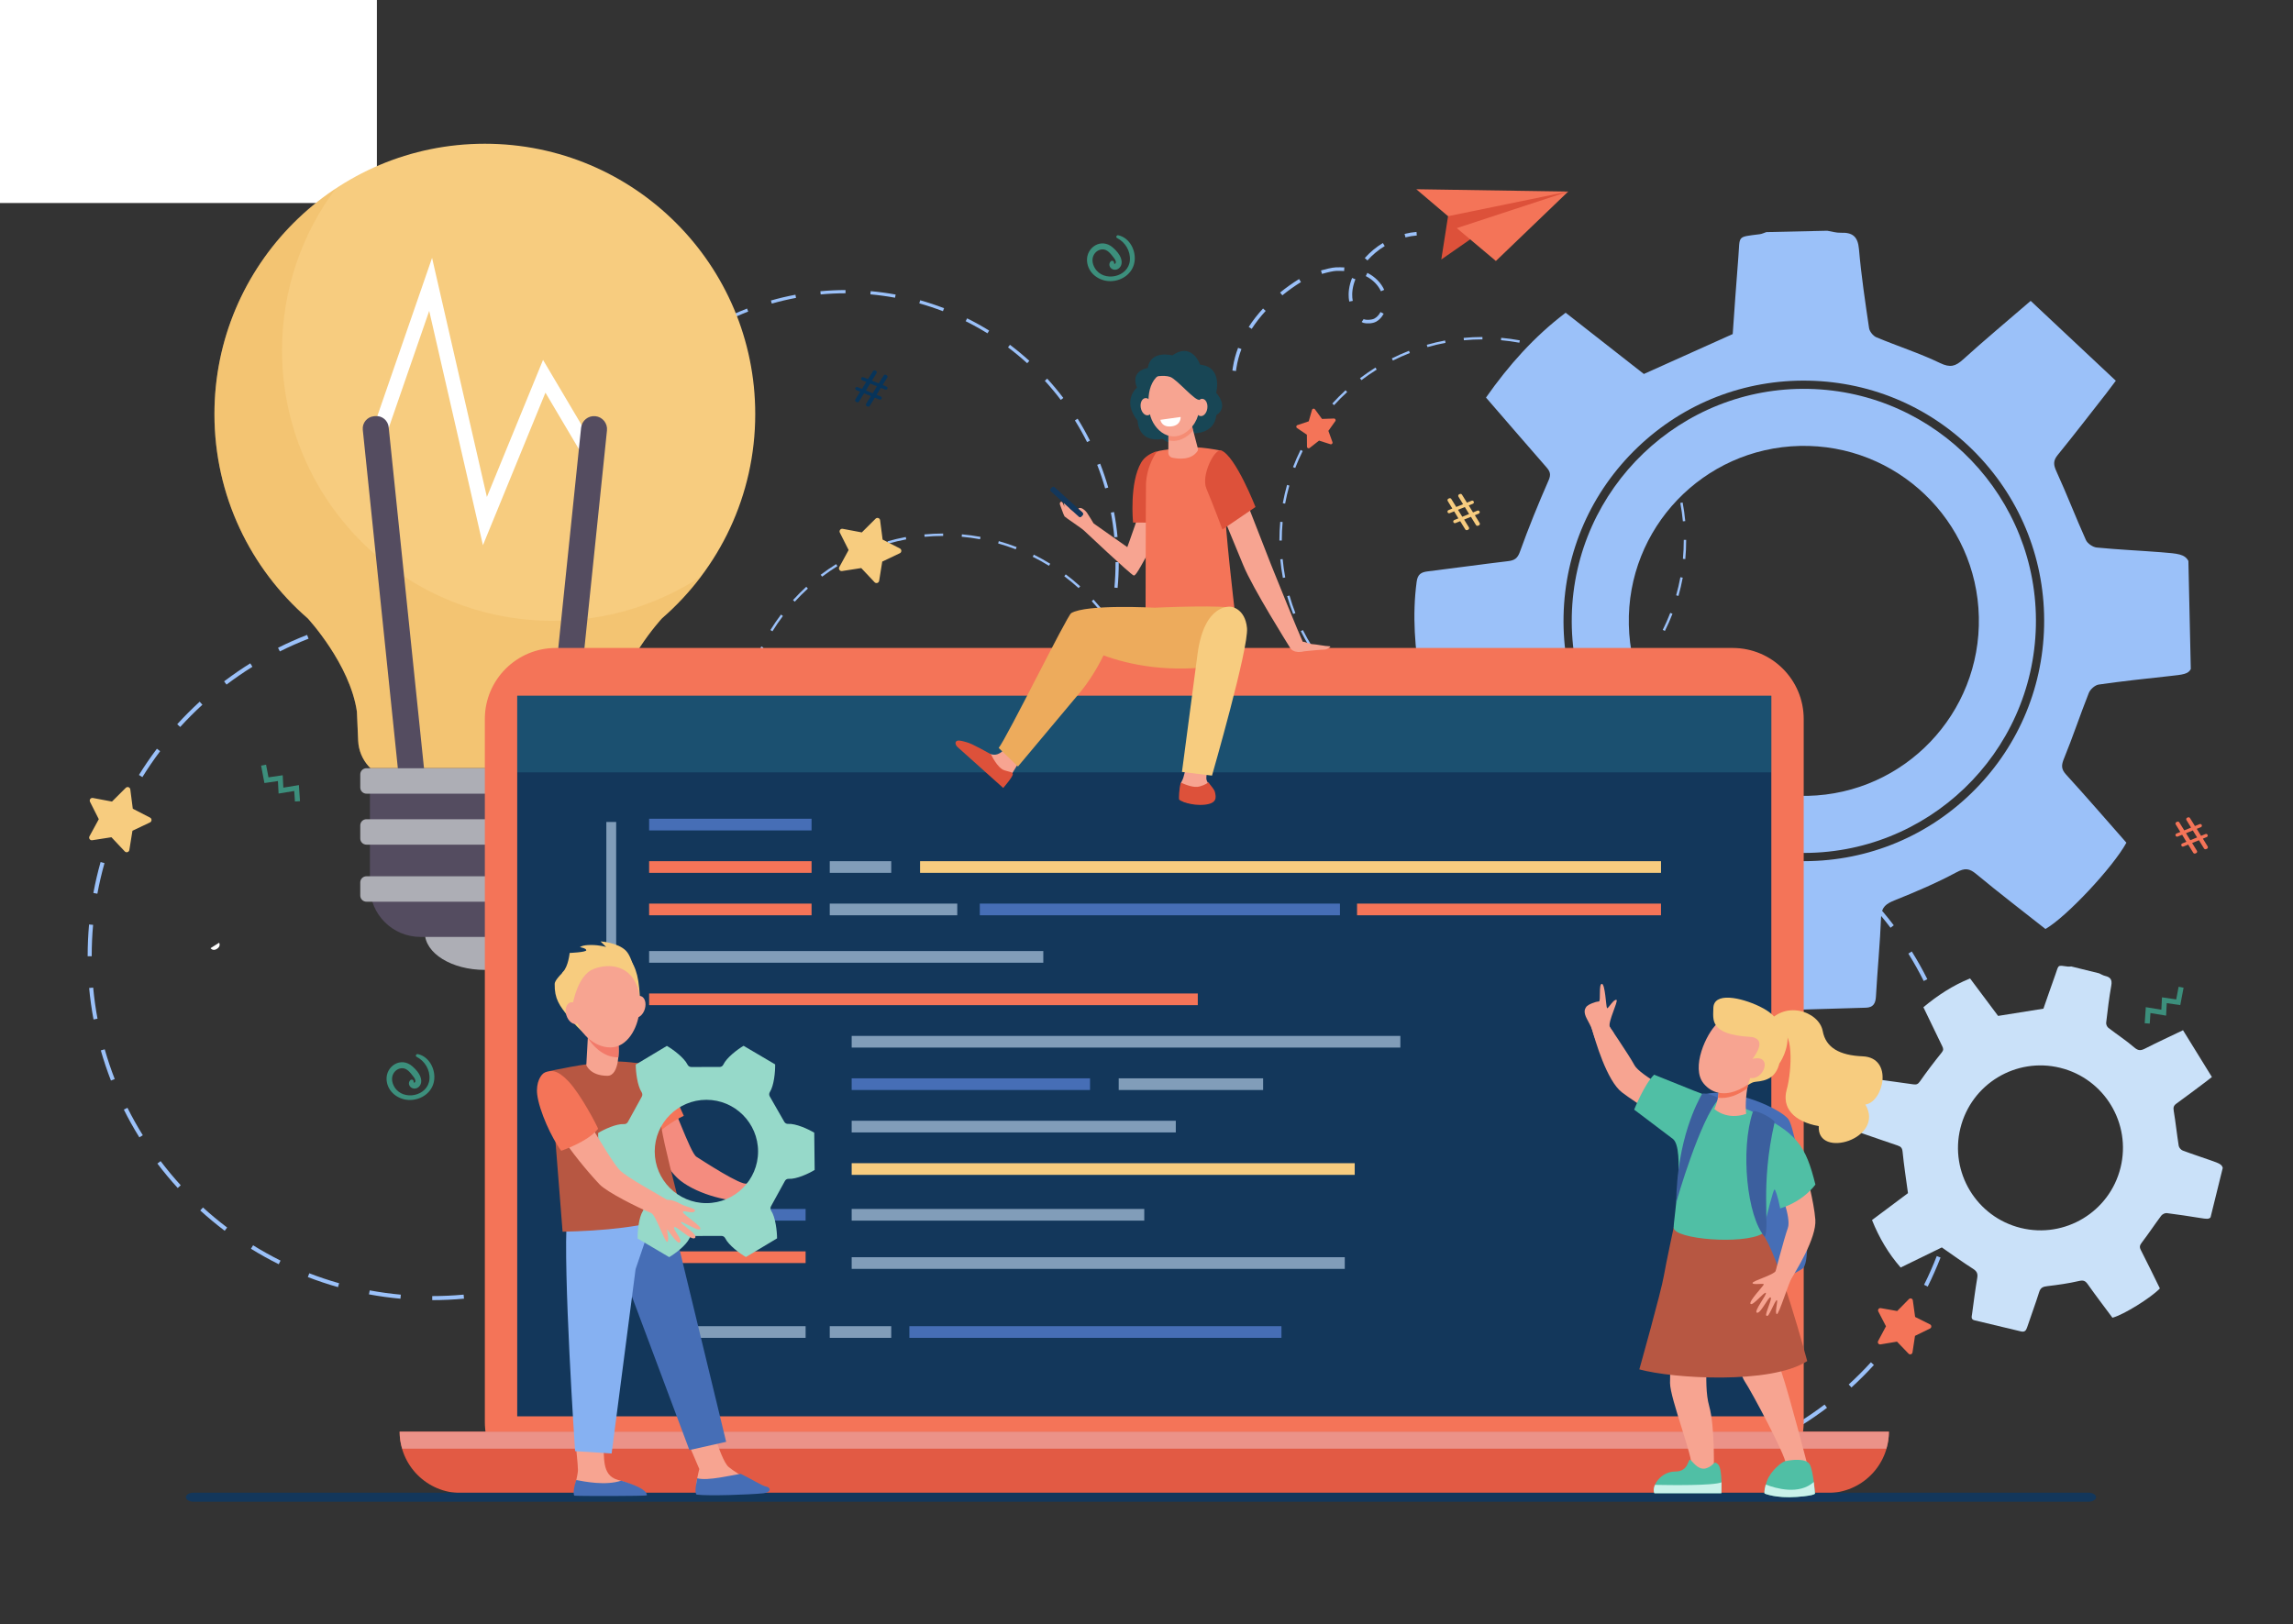 <?xml version="1.0" encoding="utf-8"?>
<!-- Generator: Adobe Illustrator 27.5.0, SVG Export Plug-In . SVG Version: 6.00 Build 0)  -->
<svg version="1.1" id="Layer_1" xmlns="http://www.w3.org/2000/svg" xmlns:xlink="http://www.w3.org/1999/xlink" x="0px" y="0px"
	 viewBox="0 0 2823 2000" style="enable-background:new 0 0 2823 2000;" xml:space="preserve">
<rect x="0" y="0" width="2823" height="2000" fill="#333333" stroke="none"/>
<g>
	<g>
		<g>
			<rect x="0" style="fill:#FFFFFF;" width="464" height="250"/>
		</g>
	</g>
	<g>
		<path style="fill:#9BC1F9;" d="M1161.715,1157.76l-0.002-2.951c7.615-0.006,15.295-0.359,22.825-1.053l0.271,2.94
			C1177.189,1157.396,1169.42,1157.756,1161.715,1157.76z M1138.621,1156.723c-7.661-0.695-15.368-1.756-22.904-3.151l0.538-2.903
			c7.447,1.379,15.062,2.427,22.633,3.114L1138.621,1156.723z M1207.708,1153.518l-0.54-2.902
			c7.462-1.391,14.946-3.147,22.242-5.223l0.808,2.84C1222.834,1150.332,1215.261,1152.111,1207.708,1153.518z M1093.203,1148.313
			c-7.386-2.092-14.765-4.558-21.931-7.329l1.064-2.753c7.082,2.738,14.373,5.175,21.67,7.241L1093.203,1148.313z
			 M1252.139,1140.879l-1.068-2.752c7.072-2.746,14.101-5.857,20.89-9.247l1.318,2.641
			C1266.409,1134.952,1259.296,1138.1,1252.139,1140.879z M1050.113,1131.646c-6.873-3.422-13.67-7.209-20.203-11.256l1.554-2.51
			c6.457,4,13.174,7.741,19.965,11.123L1050.113,1131.646z M1293.464,1120.244l-1.557-2.509c6.44-3.998,12.778-8.351,18.836-12.935
			l1.781,2.354C1306.395,1111.793,1299.982,1116.197,1293.464,1120.244z M1010.832,1107.32c-6.127-4.626-12.114-9.595-17.795-14.769
			l1.987-2.183c5.615,5.113,11.532,10.023,17.586,14.596L1010.832,1107.32z M1330.304,1092.368l-1.99-2.181
			c5.607-5.117,11.042-10.555,16.155-16.164l2.182,1.989C1341.477,1081.688,1335.977,1087.191,1330.304,1092.368z M976.672,1076.215
			c-5.183-5.673-10.161-11.65-14.797-17.769l2.353-1.783c4.581,6.047,9.502,11.955,14.623,17.561L976.672,1076.215z
			 M1361.429,1058.227l-2.354-1.781c4.58-6.057,8.929-12.398,12.928-18.846l2.509,1.557
			C1370.464,1045.681,1366.063,1052.096,1361.429,1058.227z M948.774,1039.393c-4.057-6.527-7.855-13.316-11.288-20.18l2.64-1.32
			c3.393,6.783,7.146,13.492,11.154,19.94L948.774,1039.393z M1385.778,1018.959l-2.643-1.316c3.389-6.797,6.498-13.83,9.238-20.904
			l2.753,1.067C1392.354,1004.965,1389.208,1012.082,1385.778,1018.959z M928.117,998.077c-2.784-7.16-5.263-14.534-7.368-21.917
			l2.839-0.809c2.08,7.295,4.53,14.582,7.281,21.657L928.117,998.077z M1402.469,975.879l-2.84-0.806
			c2.07-7.294,3.823-14.779,5.209-22.245l2.902,0.539C1406.338,960.923,1404.564,968.497,1402.469,975.879z M915.451,953.654
			c-1.408-7.536-2.482-15.24-3.191-22.898l2.94-0.272c0.701,7.568,1.761,15.181,3.153,22.628L915.451,953.654z M1410.905,930.466
			l-2.94-0.269c0.689-7.534,1.039-15.213,1.039-22.824l-0.001-0.574l2.952-0.005l0.001,0.577
			C1411.956,915.073,1411.603,922.843,1410.905,930.466z M914.134,907.661h-2.952v-0.288c0-7.601,0.345-15.273,1.025-22.804
			l2.94,0.265c-0.672,7.444-1.013,15.027-1.013,22.539V907.661z M1407.913,883.976c-0.709-7.566-1.779-15.177-3.18-22.623
			l2.901-0.545c1.417,7.535,2.5,15.237,3.218,22.893L1407.913,883.976z M918.249,862.199l-2.903-0.536
			c1.394-7.557,3.159-15.133,5.246-22.518l2.841,0.803C921.37,847.246,919.625,854.732,918.249,862.199z M1399.472,839.12
			c-2.089-7.296-4.547-14.579-7.306-21.649l2.75-1.073c2.792,7.154,5.279,14.525,7.394,21.909L1399.472,839.12z M930.661,818.274
			l-2.754-1.063c2.767-7.164,5.904-14.285,9.325-21.165l2.644,1.315C936.495,804.159,933.395,811.196,930.661,818.274z
			 M1382.883,796.598c-3.401-6.779-7.161-13.484-11.177-19.928l2.505-1.562c4.064,6.52,7.87,13.305,11.311,20.166L1382.883,796.598z
			 M950.986,777.39l-2.51-1.553c4.038-6.528,8.432-12.949,13.06-19.085l2.357,1.777C959.319,764.592,954.977,770.938,950.986,777.39
			z M1358.737,757.856c-4.589-6.043-9.516-11.945-14.644-17.544l2.177-1.993c5.188,5.665,10.174,11.638,14.817,17.752
			L1358.737,757.856z M978.477,740.934l-2.184-1.986c5.169-5.683,10.663-11.192,16.328-16.374l1.993,2.178
			C989.015,729.873,983.585,735.317,978.477,740.934z M1327.903,724.184c-5.62-5.106-11.542-10.01-17.604-14.575l1.776-2.358
			c6.133,4.62,12.126,9.582,17.813,14.748L1327.903,724.184z M1012.166,710.118l-1.784-2.352
			c6.121-4.643,12.529-9.055,19.045-13.112l1.56,2.506C1024.548,701.17,1018.215,705.529,1012.166,710.118z M1291.431,696.714
			c-6.461-3.992-13.183-7.726-19.977-11.1l1.313-2.644c6.876,3.414,13.677,7.192,20.216,11.232L1291.431,696.714z M1050.922,685.995
			l-1.322-2.639c6.869-3.44,13.978-6.596,21.129-9.382l1.072,2.751C1064.734,679.477,1057.71,682.596,1050.922,685.995z
			 M1250.535,676.414c-7.083-2.73-14.376-5.158-21.678-7.217l0.801-2.841c7.39,2.083,14.771,4.541,21.939,7.304L1250.535,676.414z
			 M1093.454,669.432l-0.811-2.838c7.381-2.109,14.953-3.896,22.502-5.312l0.544,2.902
			C1108.229,665.582,1100.748,667.348,1093.454,669.432z M1206.602,664.026c-7.45-1.37-15.066-2.409-22.637-3.088l0.264-2.94
			c7.661,0.687,15.368,1.739,22.907,3.125L1206.602,664.026z M1138.315,661.016l-0.273-2.939c7.622-0.711,15.392-1.078,23.092-1.091
			l0.005,2.952C1153.528,659.952,1145.849,660.315,1138.315,661.016z"/>
	</g>
	<g>
		<path style="fill:#9BC1F9;" d="M1825.659,915.744l-0.003-2.952c7.616-0.005,15.296-0.359,22.826-1.052l0.271,2.939
			C1841.134,915.381,1833.363,915.739,1825.659,915.744z M1802.565,914.707c-7.661-0.696-15.368-1.756-22.903-3.151l0.537-2.903
			c7.447,1.379,15.062,2.427,22.634,3.114L1802.565,914.707z M1871.652,911.501l-0.541-2.902c7.463-1.39,14.946-3.147,22.242-5.223
			l0.808,2.839C1886.777,908.316,1879.205,910.095,1871.652,911.501z M1757.146,906.296c-7.386-2.091-14.764-4.557-21.93-7.329
			l1.064-2.753c7.082,2.739,14.372,5.175,21.67,7.242L1757.146,906.296z M1916.083,898.862l-1.068-2.752
			c7.072-2.746,14.102-5.856,20.89-9.247l1.319,2.641C1930.354,892.936,1923.24,896.084,1916.083,898.862z M1714.057,889.63
			c-6.872-3.422-13.67-7.208-20.203-11.255l1.555-2.51c6.456,4,13.174,7.742,19.965,11.123L1714.057,889.63z M1957.408,878.228
			l-1.557-2.508c6.44-3.998,12.777-8.351,18.836-12.935l1.782,2.354C1970.339,869.777,1963.926,874.181,1957.408,878.228z
			 M1674.776,865.304c-6.127-4.626-12.114-9.595-17.796-14.768l1.988-2.183c5.615,5.113,11.531,10.024,17.586,14.596
			L1674.776,865.304z M1994.248,850.352l-1.99-2.181c5.607-5.116,11.043-10.555,16.155-16.164l2.182,1.989
			C2005.421,839.671,1999.921,845.174,1994.248,850.352z M1640.616,834.198c-5.183-5.672-10.161-11.65-14.798-17.77l2.354-1.783
			c4.582,6.047,9.502,11.956,14.623,17.562L1640.616,834.198z M1612.718,797.376c-4.057-6.526-7.855-13.315-11.287-20.18l2.64-1.32
			c3.393,6.783,7.146,13.492,11.154,19.941L1612.718,797.376z M2049.723,776.943l-2.643-1.317c3.389-6.796,6.497-13.83,9.238-20.903
			l2.752,1.067C2056.297,762.948,2053.152,770.065,2049.723,776.943z M1592.061,756.061c-2.783-7.16-5.262-14.534-7.367-21.917
			l2.839-0.81c2.081,7.296,4.529,14.583,7.28,21.658L1592.061,756.061z M2066.412,733.863l-2.839-0.806
			c2.07-7.294,3.822-14.779,5.209-22.245l2.902,0.539C2070.282,718.907,2068.508,726.481,2066.412,733.863z M1579.395,711.638
			c-1.407-7.536-2.481-15.24-3.19-22.898l2.939-0.272c0.7,7.568,1.762,15.181,3.153,22.627L1579.395,711.638z M2074.85,688.45
			l-2.939-0.269c0.688-7.534,1.038-15.213,1.038-22.824l-0.001-0.574l2.952-0.005l0.001,0.577
			C2075.9,673.057,2075.547,680.827,2074.85,688.45z M1578.078,665.645h-2.952v-0.288c0-7.601,0.345-15.273,1.024-22.804l2.94,0.265
			c-0.672,7.444-1.013,15.027-1.013,22.539V665.645z M2071.856,641.961c-0.71-7.566-1.779-15.178-3.18-22.624l2.901-0.545
			c1.417,7.535,2.5,15.237,3.218,22.893L2071.856,641.961z M1582.192,620.183l-2.903-0.535c1.395-7.557,3.159-15.133,5.246-22.519
			l2.841,0.804C1585.314,605.229,1583.57,612.716,1582.192,620.183z M2063.416,597.104c-2.09-7.295-4.548-14.579-7.307-21.648
			l2.751-1.073c2.792,7.155,5.278,14.526,7.394,21.909L2063.416,597.104z M1594.605,576.258l-2.754-1.063
			c2.766-7.164,5.903-14.285,9.324-21.166l2.644,1.315C1600.438,562.143,1597.339,569.18,1594.605,576.258z M1614.93,535.374
			l-2.51-1.553c4.037-6.528,8.432-12.949,13.059-19.085l2.357,1.777C1623.263,522.576,1618.92,528.922,1614.93,535.374z
			 M2022.682,515.84c-4.589-6.043-9.516-11.945-14.645-17.544l2.178-1.994c5.188,5.666,10.174,11.639,14.817,17.753L2022.682,515.84
			z M1642.421,498.918l-2.184-1.986c5.169-5.683,10.663-11.192,16.328-16.375l1.993,2.178
			C1652.959,487.857,1647.529,493.301,1642.421,498.918z M1991.847,482.168c-5.62-5.105-11.543-10.01-17.603-14.575l1.776-2.358
			c6.133,4.619,12.125,9.581,17.813,14.747L1991.847,482.168z M1676.109,468.102l-1.783-2.352
			c6.121-4.643,12.529-9.055,19.045-13.112l1.561,2.506C1688.492,459.153,1682.159,463.513,1676.109,468.102z M1955.375,454.698
			c-6.461-3.992-13.183-7.727-19.977-11.1l1.313-2.644c6.875,3.414,13.677,7.192,20.216,11.232L1955.375,454.698z M1714.866,443.979
			l-1.322-2.639c6.87-3.44,13.979-6.596,21.13-9.382l1.071,2.751C1728.679,437.461,1721.654,440.58,1714.866,443.979z
			 M1914.479,434.397c-7.083-2.73-14.376-5.158-21.678-7.217l0.801-2.841c7.39,2.084,14.771,4.541,21.938,7.303L1914.479,434.397z
			 M1757.398,427.416l-0.812-2.838c7.382-2.109,14.952-3.896,22.503-5.312l0.544,2.902
			C1772.173,423.566,1764.691,425.332,1757.398,427.416z M1870.546,422.01c-7.45-1.37-15.066-2.409-22.637-3.087l0.264-2.941
			c7.66,0.688,15.367,1.739,22.907,3.125L1870.546,422.01z M1802.26,419l-0.273-2.938c7.622-0.711,15.391-1.078,23.092-1.092
			l0.006,2.952C1817.473,417.936,1809.793,418.298,1802.26,419z"/>
	</g>
	<g>
		<path style="fill:#9BC1F9;" d="M532.136,1600.997l-0.004-4.999c12.896-0.008,25.899-0.607,38.649-1.781l0.459,4.977
			C558.338,1600.382,545.182,1600.988,532.136,1600.997z M493.032,1599.24c-12.974-1.178-26.022-2.974-38.782-5.336l0.91-4.916
			c12.609,2.334,25.503,4.109,38.325,5.274L493.032,1599.24z M610.015,1593.813l-0.916-4.913
			c12.637-2.354,25.308-5.329,37.661-8.845l1.368,4.809C635.627,1588.42,622.804,1591.432,610.015,1593.813z M416.126,1584.999
			c-12.506-3.542-25-7.717-37.135-12.41l1.803-4.662c11.991,4.638,24.336,8.764,36.694,12.263L416.126,1584.999z M685.248,1572.412
			l-1.809-4.66c11.976-4.649,23.877-9.916,35.372-15.657l2.233,4.472C709.412,1562.377,697.368,1567.707,685.248,1572.412z
			 M343.163,1556.779c-11.637-5.795-23.147-12.207-34.21-19.059l2.632-4.249c10.933,6.771,22.307,13.108,33.806,18.834
			L343.163,1556.779z M755.224,1537.471l-2.636-4.246c10.905-6.77,21.636-14.141,31.895-21.902l3.017,3.985
			C777.119,1523.163,766.26,1530.619,755.224,1537.471z M276.65,1515.588c-10.375-7.832-20.512-16.246-30.132-25.006l3.366-3.695
			c9.507,8.656,19.526,16.973,29.778,24.713L276.65,1515.588z M817.603,1490.27l-3.369-3.693
			c9.494-8.663,18.698-17.872,27.355-27.368l3.694,3.367C836.522,1472.186,827.209,1481.503,817.603,1490.27z M218.807,1462.918
			c-8.776-9.604-17.206-19.729-25.056-30.089l3.985-3.019c7.758,10.238,16.089,20.244,24.762,29.735L218.807,1462.918z
			 M870.306,1432.459l-3.987-3.015c7.754-10.257,15.119-20.993,21.89-31.911l4.248,2.635
			C885.606,1411.215,878.153,1422.079,870.306,1432.459z M171.568,1400.566c-6.87-11.049-13.3-22.545-19.112-34.168l4.47-2.236
			c5.744,11.486,12.099,22.846,18.887,33.766L171.568,1400.566z M911.536,1365.97l-4.474-2.232
			c5.739-11.508,11.001-23.417,15.643-35.395l4.661,1.807C922.67,1342.271,917.343,1354.322,911.536,1365.97z M136.59,1330.61
			c-4.713-12.124-8.911-24.61-12.475-37.112l4.807-1.371c3.522,12.354,7.669,24.691,12.328,36.672L136.59,1330.61z
			 M939.798,1293.022l-4.808-1.364c3.505-12.352,6.473-25.025,8.821-37.668l4.915,0.914
			C946.35,1267.697,943.346,1280.522,939.798,1293.022z M115.143,1255.391c-2.385-12.761-4.203-25.806-5.403-38.774l4.978-0.461
			c1.186,12.815,2.982,25.705,5.339,38.314L115.143,1255.391z M954.084,1216.125l-4.978-0.455
			c1.167-12.758,1.758-25.76,1.758-38.646l-0.002-0.973l4.999-0.01l0.002,0.976C955.863,1190.062,955.265,1203.217,954.084,1216.125
			z M112.914,1177.51h-4.999v-0.486c0-12.87,0.583-25.861,1.735-38.614l4.978,0.449c-1.137,12.604-1.714,25.444-1.714,38.165
			V1177.51z M949.016,1137.406c-1.202-12.811-3.013-25.7-5.384-38.309l4.912-0.924c2.399,12.76,4.233,25.801,5.449,38.766
			L949.016,1137.406z M119.88,1100.531l-4.916-0.907c2.36-12.796,5.349-25.624,8.883-38.13l4.811,1.36
			C125.165,1075.211,122.212,1087.887,119.88,1100.531z M934.723,1061.451c-3.538-12.352-7.7-24.685-12.37-36.656l4.657-1.817
			c4.726,12.114,8.939,24.597,12.519,37.098L934.723,1061.451z M140.898,1026.154l-4.663-1.801
			c4.684-12.131,9.996-24.188,15.789-35.838l4.477,2.226C150.776,1002.254,145.527,1014.168,140.898,1026.154z M906.635,989.45
			c-5.759-11.479-12.126-22.833-18.927-33.743l4.242-2.645c6.882,11.041,13.325,22.53,19.152,34.147L906.635,989.45z
			 M175.313,956.925l-4.251-2.63c6.837-11.054,14.277-21.927,22.114-32.316l3.991,3.009
			C189.423,935.256,182.071,946.002,175.313,956.925z M865.749,923.849c-7.77-10.231-16.113-20.226-24.796-29.707l3.687-3.375
			c8.785,9.593,17.227,19.707,25.09,30.06L865.749,923.849z M221.864,895.195l-3.698-3.364c8.752-9.623,18.054-18.95,27.648-27.726
			l3.374,3.688C239.706,876.467,230.514,885.686,221.864,895.195z M813.538,866.834c-9.517-8.646-19.545-16.95-29.807-24.68
			l3.007-3.993c10.385,7.822,20.532,16.224,30.161,24.972L813.538,866.834z M278.908,843.016l-3.02-3.982
			c10.364-7.862,21.215-15.333,32.248-22.202l2.642,4.244C299.874,827.864,289.151,835.246,278.908,843.016z M751.781,820.32
			c-10.941-6.76-22.323-13.083-33.827-18.794l2.222-4.477c11.643,5.779,23.159,12.179,34.232,19.019L751.781,820.32z
			 M344.533,802.169l-2.238-4.469c11.631-5.825,23.669-11.169,35.777-15.886l1.815,4.658
			C367.921,791.132,356.027,796.414,344.533,802.169z M682.532,785.945c-11.993-4.623-24.343-8.734-36.708-12.221l1.356-4.81
			c12.513,3.527,25.012,7.688,37.148,12.367L682.532,785.945z M416.551,774.123l-1.373-4.806
			c12.499-3.571,25.318-6.598,38.103-8.994l0.921,4.913C441.569,767.604,428.901,770.595,416.551,774.123z M608.141,764.969
			c-12.615-2.319-25.511-4.078-38.331-5.228l0.447-4.979c12.971,1.164,26.022,2.944,38.788,5.292L608.141,764.969z M492.514,759.874
			l-0.464-4.977c12.907-1.203,26.062-1.824,39.102-1.848l0.009,4.999C518.273,758.07,505.27,758.685,492.514,759.874z"/>
	</g>
	<g>
		<path style="fill:#9BC1F9;" d="M1994.078,1819.224l-0.004-4.996c12.889-0.009,25.885-0.606,38.629-1.78l0.458,4.975
			C2020.267,1818.609,2007.117,1819.215,1994.078,1819.224z M1954.996,1817.469c-12.967-1.178-26.008-2.973-38.761-5.334
			l0.909-4.913c12.603,2.333,25.49,4.107,38.305,5.271L1954.996,1817.469z M2071.915,1812.043l-0.915-4.91
			c12.63-2.354,25.294-5.326,37.641-8.84l1.367,4.807C2097.513,1806.653,2084.696,1809.664,2071.915,1812.043z M1878.133,1803.234
			c-12.5-3.539-24.986-7.712-37.115-12.403l1.803-4.659c11.984,4.635,24.322,8.759,36.674,12.256L1878.133,1803.234z
			 M2147.106,1790.654l-1.808-4.656c11.97-4.647,23.863-9.912,35.354-15.649l2.231,4.47
			C2171.257,1780.625,2159.22,1785.953,2147.106,1790.654z M1805.209,1775.029c-11.631-5.791-23.135-12.199-34.192-19.048
			l2.631-4.247c10.927,6.769,22.294,13.102,33.788,18.824L1805.209,1775.029z M2217.044,1755.733l-2.635-4.244
			c10.899-6.766,21.625-14.132,31.878-21.891l3.015,3.984C2238.927,1741.433,2228.074,1748.885,2217.044,1755.733z
			 M1738.732,1733.862c-10.369-7.829-20.5-16.237-30.115-24.993l3.363-3.693c9.502,8.652,19.516,16.963,29.763,24.701
			L1738.732,1733.862z M2279.389,1708.559l-3.368-3.691c9.489-8.658,18.688-17.862,27.341-27.354l3.692,3.365
			C2298.298,1690.483,2288.99,1699.795,2279.389,1708.559z M1680.922,1681.221c-8.771-9.6-17.196-19.717-25.042-30.072l3.983-3.018
			c7.754,10.234,16.08,20.232,24.748,29.719L1680.922,1681.221z M2332.063,1650.778l-3.984-3.013
			c7.75-10.252,15.111-20.983,21.878-31.895l4.246,2.634C2347.355,1629.547,2339.906,1640.404,2332.063,1650.778z
			 M1633.709,1618.904c-6.866-11.045-13.293-22.534-19.103-34.15l4.468-2.234c5.741,11.478,12.093,22.832,18.877,33.746
			L1633.709,1618.904z M2373.271,1584.326l-4.472-2.23c5.736-11.502,10.996-23.404,15.635-35.375l4.658,1.805
			C2384.398,1560.641,2379.074,1572.686,2373.271,1584.326z M1598.75,1548.985c-4.711-12.117-8.906-24.597-12.469-37.092l4.805-1.37
			c3.521,12.347,7.666,24.678,12.321,36.652L1598.75,1548.985z M2401.517,1511.418l-4.806-1.363
			c3.504-12.345,6.469-25.011,8.816-37.646l4.912,0.912C2408.064,1486.108,2405.063,1498.926,2401.517,1511.418z M1577.314,1473.807
			c-2.383-12.754-4.2-25.791-5.399-38.751l4.974-0.462c1.186,12.809,2.981,25.693,5.337,38.295L1577.314,1473.807z
			 M1575.086,1395.97h-4.995v-0.487c0-12.862,0.583-25.847,1.733-38.592l4.976,0.449c-1.137,12.596-1.714,25.43-1.714,38.143
			V1395.97z M2410.729,1355.887c-1.2-12.804-3.011-25.686-5.382-38.287l4.91-0.923c2.398,12.752,4.231,25.787,5.446,38.743
			L2410.729,1355.887z M1582.049,1319.033l-4.913-0.906c2.358-12.789,5.346-25.611,8.878-38.109l4.808,1.359
			C1587.331,1293.727,1584.379,1306.395,1582.049,1319.033z M2396.444,1279.975c-3.536-12.346-7.695-24.673-12.363-36.637
			l4.654-1.816c4.724,12.108,8.934,24.583,12.513,37.078L2396.444,1279.975z M1603.056,1244.696l-4.66-1.799
			c4.681-12.124,9.99-24.175,15.78-35.819l4.474,2.225C1612.928,1220.809,1607.682,1232.717,1603.056,1244.696z M2368.371,1208.012
			c-5.755-11.473-12.119-22.819-18.916-33.724l4.24-2.643c6.878,11.035,13.318,22.517,19.142,34.129L2368.371,1208.012z
			 M1637.452,1175.506l-4.249-2.629c6.834-11.047,14.27-21.914,22.102-32.299l3.988,3.008
			C1651.554,1153.849,1644.205,1164.588,1637.452,1175.506z M2327.508,1142.447c-7.766-10.225-16.104-20.215-24.782-29.69
			l3.686-3.374c8.78,9.588,17.217,19.697,25.075,30.043L2327.508,1142.447z M1683.977,1113.81l-3.695-3.362
			c8.747-9.617,18.044-18.939,27.633-27.71l3.372,3.687C1701.81,1095.092,1692.622,1104.305,1683.977,1113.81z M1740.99,1061.658
			l-3.02-3.979c10.358-7.858,21.203-15.323,32.231-22.19l2.641,4.242C1761.943,1046.516,1751.227,1053.894,1740.99,1061.658z
			 M2213.604,1038.976c-10.936-6.757-22.311-13.075-33.809-18.784l2.222-4.475c11.636,5.775,23.146,12.172,34.212,19.008
			L2213.604,1038.976z M1806.578,1020.834l-2.236-4.467c11.625-5.821,23.656-11.163,35.758-15.877l1.813,4.656
			C1829.954,1009.803,1818.066,1015.082,1806.578,1020.834z M2144.392,1004.619c-11.986-4.62-24.33-8.729-36.688-12.213l1.356-4.808
			c12.506,3.525,24.998,7.684,37.128,12.36L2144.392,1004.619z M1878.557,992.804l-1.371-4.803
			c12.491-3.57,25.304-6.594,38.081-8.99l0.921,4.911C1903.562,986.289,1890.9,989.278,1878.557,992.804z M2070.042,983.655
			c-12.608-2.318-25.497-4.076-38.31-5.225l0.446-4.977c12.965,1.163,26.008,2.942,38.767,5.289L2070.042,983.655z
			 M1954.479,978.562l-0.464-4.974c12.899-1.203,26.048-1.823,39.081-1.847l0.009,4.996
			C1980.224,976.76,1967.228,977.374,1954.479,978.562z"/>
	</g>
	<g>
		<path style="fill:#9BC1F9;" d="M1041.732,1028.77l-0.003-3.959c10.213-0.006,20.513-0.48,30.612-1.41l0.363,3.941
			C1062.485,1028.283,1052.065,1028.764,1041.732,1028.77z M1010.76,1027.379c-10.275-0.933-20.61-2.355-30.716-4.227l0.721-3.894
			c9.987,1.85,20.199,3.255,30.355,4.177L1010.76,1027.379z M1103.415,1023.08l-0.725-3.892c10.008-1.864,20.044-4.222,29.829-7.005
			l1.084,3.809C1123.7,1018.809,1113.543,1021.194,1103.415,1023.08z M949.849,1016.1c-9.905-2.805-19.801-6.111-29.412-9.829
			l1.428-3.692c9.497,3.673,19.275,6.941,29.063,9.712L949.849,1016.1z M1163.002,1006.13l-1.433-3.69
			c9.485-3.683,18.911-7.854,28.016-12.401l1.769,3.542C1182.14,998.182,1172.601,1002.404,1163.002,1006.13z M892.059,993.748
			c-9.217-4.589-18.333-9.668-27.095-15.095l2.085-3.366c8.659,5.364,17.667,10.382,26.775,14.917L892.059,993.748z
			 M1218.425,978.456l-2.088-3.363c8.637-5.362,17.137-11.199,25.262-17.348l2.389,3.157
			C1235.766,967.124,1227.166,973.029,1218.425,978.456z M839.379,961.124c-8.217-6.204-16.247-12.867-23.866-19.806l2.666-2.927
			c7.53,6.857,15.465,13.444,23.586,19.575L839.379,961.124z M1267.831,941.071l-2.669-2.925
			c7.52-6.862,14.809-14.155,21.667-21.677l2.926,2.667C1282.816,926.748,1275.44,934.128,1267.831,941.071z M793.566,919.407
			c-6.951-7.607-13.628-15.625-19.845-23.831l3.156-2.392c6.145,8.11,12.743,16.034,19.612,23.552L793.566,919.407z
			 M1309.574,895.283l-3.158-2.388c6.142-8.124,11.975-16.628,17.337-25.274l3.365,2.086
			C1321.692,878.457,1315.789,887.062,1309.574,895.283z M756.151,870.023c-5.441-8.752-10.535-17.857-15.138-27.063l3.541-1.771
			c4.55,9.097,9.583,18.095,14.959,26.743L756.151,870.023z M1342.229,842.621l-3.543-1.767c4.545-9.115,8.714-18.547,12.39-28.034
			l3.691,1.431C1351.047,823.852,1346.829,833.396,1342.229,842.621z M728.447,814.615c-3.733-9.603-7.058-19.493-9.881-29.394
			l3.808-1.085c2.789,9.784,6.074,19.557,9.764,29.045L728.447,814.615z M1364.613,784.845l-3.808-1.081
			c2.776-9.783,5.126-19.82,6.986-29.834l3.892,0.723C1369.803,764.787,1367.423,774.944,1364.613,784.845z M711.461,755.039
			c-1.889-10.106-3.329-20.438-4.28-30.709l3.942-0.365c0.94,10.15,2.363,20.359,4.229,30.346L711.461,755.039z M1375.928,723.94
			l-3.943-0.36c0.924-10.104,1.393-20.403,1.393-30.61l-0.001-0.77l3.959-0.007l0.001,0.773
			C1377.337,703.296,1376.863,713.716,1375.928,723.94z M709.695,693.356h-3.96v-0.386c0-10.193,0.462-20.483,1.374-30.583
			l3.943,0.355c-0.901,9.983-1.357,20.153-1.357,30.228V693.356z M1371.914,661.591c-0.951-10.147-2.386-20.355-4.264-30.341
			l3.89-0.732c1.901,10.105,3.354,20.435,4.316,30.703L1371.914,661.591z M715.212,632.385l-3.894-0.718
			c1.87-10.135,4.237-20.295,7.035-30.2l3.81,1.077C719.398,612.331,717.059,622.371,715.212,632.385z M1360.594,601.434
			c-2.802-9.785-6.099-19.553-9.798-29.034l3.688-1.439c3.744,9.595,7.08,19.481,9.916,29.383L1360.594,601.434z M731.859,573.477
			l-3.693-1.426c3.71-9.608,7.917-19.158,12.505-28.385l3.545,1.763C739.683,554.546,735.525,563.983,731.859,573.477z
			 M1338.347,544.405c-4.56-9.092-9.603-18.084-14.99-26.726l3.36-2.095c5.451,8.745,10.555,17.845,15.169,27.046L1338.347,544.405z
			 M759.117,518.645l-3.367-2.083c5.416-8.755,11.308-17.367,17.515-25.596l3.161,2.383
			C770.293,501.483,764.469,509.993,759.117,518.645z M1305.964,492.448c-6.154-8.103-12.762-16.02-19.639-23.529l2.92-2.673
			c6.958,7.598,13.644,15.608,19.872,23.809L1305.964,492.448z M795.986,469.753l-2.929-2.664c6.933-7.622,14.3-15.01,21.898-21.96
			l2.672,2.921C810.118,454.919,802.838,462.221,795.986,469.753z M1264.611,447.29c-7.538-6.848-15.48-13.425-23.608-19.547
			l2.381-3.163c8.225,6.195,16.263,12.85,23.889,19.779L1264.611,447.29z M841.167,428.425l-2.392-3.154
			c8.208-6.228,16.803-12.144,25.542-17.585l2.093,3.361C857.773,416.425,849.28,422.272,841.167,428.425z M1215.698,410.449
			c-8.666-5.354-17.68-10.362-26.792-14.886l1.76-3.546c9.222,4.578,18.343,9.646,27.113,15.064L1215.698,410.449z M893.145,396.073
			l-1.773-3.54c9.212-4.613,18.746-8.847,28.337-12.582l1.436,3.689C911.669,387.331,902.248,391.515,893.145,396.073z
			 M1160.851,383.223c-9.499-3.662-19.281-6.918-29.074-9.679l1.074-3.81c9.911,2.794,19.81,6.089,29.423,9.794L1160.851,383.223z
			 M950.185,373.86l-1.087-3.806c9.899-2.829,20.053-5.226,30.179-7.124l0.73,3.892C970,368.697,959.967,371.065,950.185,373.86z
			 M1101.931,366.609c-9.992-1.837-20.206-3.23-30.359-4.141l0.354-3.943c10.274,0.921,20.61,2.332,30.721,4.191L1101.931,366.609z
			 M1010.35,362.573l-0.367-3.941c10.223-0.953,20.642-1.445,30.97-1.463l0.007,3.959
			C1030.752,361.146,1020.453,361.632,1010.35,362.573z"/>
	</g>
	<g>
		<path style="fill:#9BC1F9;" d="M2226.834,478.883c-157.527-3.342-288.404,122.097-291.746,279.624
			c-3.342,157.527,122.097,288.403,279.624,291.745c157.526,3.343,288.403-122.096,291.745-279.623
			C2509.799,613.102,2384.361,482.225,2226.834,478.883z M2225.563,980.025L2225.563,980.025
			c-118.993,2.645-217.602-91.674-220.246-210.667v-0.001c-2.646-118.993,91.673-217.601,210.666-220.247h0.001
			c118.993-2.646,217.601,91.673,220.246,210.667v0C2438.875,878.772,2344.557,977.379,2225.563,980.025z"/>
		<path style="fill:#9BC1F9;" d="M2694.209,690.756c-4.578-8.38-12.49-9.075-33.811-10.745c-26.352-2.063-52.784-3.196-79.078-5.782
			c-4.803-0.472-11.341-4.945-13.288-9.275c-12.559-27.922-23.514-56.57-36.26-84.401c-3.71-8.1-4.253-13.136,1.516-20.233
			c20.314-24.991,39.953-50.532,59.82-75.887c3.221-4.111,6.297-8.336,11.76-15.587c-34.912-32.758-69.435-65.15-104.826-98.356
			c-29.605,25.525-56.895,48.294-83.203,72.146c-9.275,8.41-15.768,10.461-28.194,4.484c-25.395-12.214-52.479-20.881-78.547-31.777
			c-3.996-1.671-8.396-7.122-9.022-11.356c-4.785-32.324-9.634-64.696-12.441-97.228c-1.348-15.612-7.957-20.677-22.333-20.147
			c-5.525,0.203-11.124-1.588-16.689-2.47c-25.008,0.556-50.017,1.111-75.025,1.668c-2.681,0.886-5.302,2.234-8.051,2.587
			c-28.809,3.688-24.191,1.328-26.41,28.374c-2.704,32.954-4.854,65.953-6.927,94.582c-37.725,16.954-72.979,32.799-109.392,49.164
			c-31.096-24.355-63.59-49.807-96.295-75.423c-38.979,29.591-70.234,64.854-98.053,104.466
			c25.166,29.074,49.63,57.481,74.302,85.708c4.429,5.065,6.044,8.735,2.807,16.123c-12.676,28.92-24.629,58.212-35.286,87.927
			c-3.072,8.566-6.916,10.777-14.897,11.72c-32.944,3.889-65.798,8.544-98.728,12.569c-8.182,1-12.354,3.632-13.587,12.886
			c-5.532,41.511-2.114,82.505,4.847,123.465c1.378,8.107,6.267,9.186,13.22,9.609c32.164,1.957,64.282,4.694,96.456,6.428
			c9.271,0.5,13.473,3.071,17.096,12.632c12.516,33.034,26.955,65.338,41.765,100.545c-22.14,28.265-47.261,60.338-72.375,92.399
			c29.978,39.821,64.063,73.091,104.616,100.237c31.592-27.612,62.324-54.475,90.16-78.805c32.483,11.516,62.403,23,92.943,32.494
			c11.54,3.588,16.093,8.646,17.252,20.503c3.087,31.58,7.405,63.044,11.549,94.513c0.82,6.219,0.125,14.393,10.384,14.086
			c41.731-1.246,83.464-2.446,125.195-3.705c8.87-0.268,11.877-5.006,12.364-13.779c1.814-32.647,5.059-65.225,6.32-97.884
			c0.486-12.601,6.494-16.478,16.914-20.661c25.73-10.332,51.391-21.24,75.779-34.338c10.513-5.645,15.848-5.096,24.581,2.148
			c28.062,23.276,57.036,45.449,85.062,67.576c25.716-14.584,83.339-76.242,99.697-106.244
			c-24.501-27.818-48.987-56.206-74.248-83.887c-6.319-6.924-5.896-11.68-2.524-19.913c10.876-26.564,19.875-53.893,30.484-80.575
			c1.784-4.487,7.616-9.709,12.185-10.365c29.026-4.165,58.204-7.315,87.368-10.463c16.304-1.76,22.892-2.41,26.01-8.627
			L2694.209,690.756z M2425.502,978.173c-57.055,54.685-131.992,83.878-211.005,82.202c-79.013-1.676-152.644-34.021-207.329-91.078
			c-54.686-57.056-83.879-131.993-82.203-211.005c1.677-79.013,34.021-152.643,91.078-207.329
			c57.057-54.685,131.993-83.879,211.006-82.203s152.645,34.022,207.329,91.078c54.686,57.056,83.878,131.993,82.202,211.006
			C2514.903,849.857,2482.559,923.488,2425.502,978.173z"/>
	</g>
	<g>
		<path style="fill:#DD513A;" d="M1782.746,266.22l-8.304,53.322l38.614-26.886l117.611-56.779l-90.121,6.206
			c0,0-46.067,10.097-48.598,12.286C1789.419,256.558,1782.746,266.22,1782.746,266.22z"/>
		<polygon style="fill:#F47458;" points="1743.649,233.026 1930.668,235.876 1782.746,266.22 		"/>
		<polygon style="fill:#F47458;" points="1841.642,321.379 1793.535,280.919 1930.668,235.876 		"/>
	</g>
	<g>
		<g>
			<path style="fill:#9BC1F9;" d="M1517.794,452.58c0.661-4.244,1.573-8.525,2.71-12.725c1.047-3.867,2.31-7.757,3.753-11.56
				l4.118,1.563c-1.393,3.669-2.61,7.42-3.619,11.148c-1.095,4.045-1.973,8.167-2.609,12.253c-0.188,1.201-0.355,2.404-0.505,3.609
				l-4.371-0.543C1517.428,455.055,1517.604,453.794,1517.794,452.58z M1537.322,402.593c5.018-7.796,10.96-15.438,17.664-22.713
				l3.239,2.985c-6.532,7.089-12.319,14.529-17.199,22.113L1537.322,402.593z M1677.158,396.956
				c-0.252-0.167-0.502-0.338-0.75-0.512l2.527-3.607c0.217,0.151,0.435,0.301,0.617,0.424c0,0,0.122,0.064,0.44,0.149
				c2.376,0.643,8.682,0.782,12.265-1.246c3.012-1.705,5.469-4.368,7.307-7.917l3.911,2.024c-2.204,4.261-5.333,7.623-9.049,9.726
				c-4.969,2.813-12.602,2.472-15.585,1.665C1678.137,397.471,1677.585,397.239,1677.158,396.956z M1575.957,360.246
				c7.285-5.922,15.151-11.522,23.381-16.646l2.328,3.739c-8.073,5.025-15.788,10.518-22.93,16.324L1575.957,360.246z
				 M1660.347,362.205c0.085-4.225,0.722-8.563,1.894-12.895c0.631-2.329,1.428-4.696,2.367-7.037l4.088,1.642
				c-0.876,2.181-1.618,4.384-2.203,6.547c-1.078,3.984-1.665,7.965-1.742,11.831c-0.055,2.745,0.175,5.519,0.683,8.244l-4.33,0.807
				C1660.54,368.323,1660.286,365.249,1660.347,362.205z M1682.004,340.256l-0.553-0.279l1.963-3.944l0.6,0.303
				c8.985,4.606,16.318,12.084,20.119,20.519l-4.015,1.81C1696.72,351.125,1690.117,344.415,1682.004,340.256z M1626.318,333.032
				c4.922-1.383,13.879-3.72,18.565-3.837c3.64-0.091,6.973-0.054,10.188,0.117l-0.233,4.398c-3.1-0.164-6.319-0.2-9.844-0.112
				c-3.073,0.077-9.446,1.417-17.485,3.675L1626.318,333.032z M1680.216,317.768c6.452-7.222,13.95-13.454,22.284-18.523
				l2.289,3.763c-7.963,4.845-15.125,10.798-21.289,17.695L1680.216,317.768z"/>
		</g>
		<g>
			<path style="fill:#9BC1F9;" d="M1730.303,292.298c4.66-1.17,9.357-1.946,13.963-2.309l-0.347-4.392
				c-4.849,0.382-9.791,1.198-14.688,2.428L1730.303,292.298z"/>
		</g>
	</g>
	<path style="fill:#CAE1F9;" d="M2722.448,1429.135c-11.731-4.18-23.613-7.946-35.254-12.357c-2.126-0.805-4.55-3.644-4.902-5.853
		c-2.276-14.244-3.735-28.621-6.108-42.846c-0.69-4.141-0.318-6.498,3.179-9.016c12.313-8.867,24.388-18.068,36.542-27.155
		c1.971-1.474,3.889-3.017,7.266-5.643c-11.848-19.193-23.564-38.172-35.576-57.628c-16.604,7.967-31.816,14.965-46.716,22.576
		c-5.253,2.684-8.458,2.818-13.374-1.43c-10.048-8.679-21.3-15.952-31.814-24.114c-1.612-1.251-2.942-4.271-2.707-6.274
		c1.801-15.289,3.578-30.609,6.303-45.75c1.308-7.267-1.075-10.383-7.678-11.911c-2.539-0.587-4.865-2.091-7.287-3.177
		c-11.443-2.823-22.885-5.646-34.328-8.471c-1.327,0.074-2.686,0.365-3.979,0.186c-13.556-1.867-11.165-2.372-15.502,9.655
		c-5.284,14.656-10.32,29.399-14.785,42.164c-19.243,3.07-37.227,5.939-55.8,8.903c-11.146-14.902-22.794-30.475-34.517-46.149
		c-21.368,8.663-39.921,20.857-57.446,35.449c7.869,16.319,15.5,32.249,23.249,48.122c1.391,2.848,1.675,4.715-0.707,7.678
		c-9.322,11.594-18.362,23.445-26.865,35.648c-2.45,3.518-4.471,4.051-8.217,3.498c-15.462-2.285-30.977-4.209-46.448-6.43
		c-3.844-0.552-6.065,0.133-7.765,4.189c-7.622,18.199-11.11,37.264-12.984,56.748c-0.37,3.858,1.72,4.949,4.831,5.997
		c14.387,4.847,28.658,10.042,43.078,14.789c4.154,1.368,5.749,3.054,6.221,7.849c1.629,16.563,4.221,33.031,6.626,50.865
		c-13.546,10.132-28.917,21.629-44.283,33.121c8.735,21.799,20.145,41.123,35.249,58.457c17.764-8.672,35.046-17.108,50.699-24.748
		c13.357,9.232,25.552,18.137,38.273,26.211c4.807,3.052,6.256,5.912,5.324,11.447c-2.481,14.743-4.388,29.584-6.374,44.406
		c-0.393,2.929-1.714,6.56,2.989,7.684c19.133,4.567,38.261,9.154,57.396,13.717c4.067,0.969,6.018-0.816,7.318-4.746
		c4.841-14.625,10.324-29.043,14.916-43.74c1.771-5.672,4.98-6.695,10.233-7.316c12.975-1.534,25.986-3.339,38.689-6.295
		c5.476-1.273,7.834-0.367,10.915,4.001c9.899,14.038,20.35,27.687,30.374,41.198c13.489-3.47,47.282-24.424,58.412-36.057
		c-7.721-15.665-15.365-31.588-23.448-47.285c-2.022-3.928-1.245-6.037,1.302-9.367c8.214-10.744,15.668-22.066,23.776-32.896
		c1.363-1.82,4.658-3.479,6.816-3.215c13.714,1.677,27.371,3.834,41.022,5.99c7.632,1.205,10.708,1.72,12.891-0.725l15.031-60.91
		C2735.452,1433.807,2731.939,1432.518,2722.448,1429.135z M2610.683,1437.836c-13.435,54.445-68.462,87.689-122.906,74.254h-0.001
		c-54.443-13.436-87.688-68.463-74.253-122.906l0,0c13.436-54.444,68.463-87.689,122.906-74.254h0.001
		C2590.874,1328.365,2624.118,1383.393,2610.683,1437.836L2610.683,1437.836z"/>
	<g>
		<ellipse style="fill:#ADAEB5;" cx="596.906" cy="1148.623" rx="73.837" ry="45.729"/>
		<path style="fill:#F7CC7F;" d="M596.905,177c-183.853,0-332.898,149.043-332.898,332.898
			c0,100.456,44.498,190.517,114.855,251.555c0.246,0.266,52.004,56.205,60.539,114.789l1.548,35.861
			c0.508,11.757,5.121,22.965,13.037,31.673c0.702,0.772,1.431,1.512,2.174,2.234H737.65c0.744-0.722,1.473-1.462,2.174-2.234
			c7.917-8.708,12.53-19.916,13.037-31.673l1.548-35.861c8.536-58.584,60.294-114.523,60.54-114.789
			c70.356-61.038,114.854-151.099,114.854-251.555C929.805,326.043,780.761,177,596.905,177z"/>
		<path style="fill:#544C60;" d="M676.135,1153.734H517.677c-34.364,0-62.222-27.858-62.222-62.223V946.01h282.902v145.502
			C738.357,1125.876,710.499,1153.734,676.135,1153.734z"/>
		<path style="opacity:0.3;fill:#EAB054;" d="M680.358,764.423c-183.958,0-333.086-149.127-333.086-333.085
			c0-74.689,24.585-143.636,66.101-199.192c-90,59.589-149.367,161.731-149.367,277.753c0,100.456,44.498,190.517,114.855,251.555
			c0.246,0.266,52.004,56.205,60.539,114.789l1.548,35.861c0.508,11.757,5.121,22.965,13.037,31.673
			c0.702,0.772,1.431,1.512,2.174,2.234H737.65c0.744-0.722,1.473-1.462,2.174-2.234c7.917-8.708,12.53-19.916,13.037-31.673
			l1.548-35.861c8.536-58.584,60.294-114.523,60.54-114.789c17.798-15.441,33.935-32.746,48.122-51.601
			C810.609,744.34,747.834,764.423,680.358,764.423z"/>
		<g>
			<polygon style="fill:#FFFFFF;" points="594.563,671.351 528.419,382.839 470.367,550.649 453.341,544.76 531.938,317.565 
				599.428,611.951 668.557,443.202 732.585,551.299 717.084,560.479 671.506,483.529 			"/>
		</g>
		<g>
			<path style="fill:#544C60;" d="M511.191,989.385l-1.588,0.165c-8.358,0.866-15.836-5.208-16.702-13.567l-46.26-446.71
				c-0.866-8.358,5.208-15.836,13.567-16.702l1.588-0.164c8.359-0.865,15.836,5.209,16.702,13.567l46.26,446.71
				C525.624,981.042,519.549,988.52,511.191,989.385z"/>
			<path style="fill:#544C60;" d="M683.593,989.467L683.593,989.467c8.797,0.911,16.667-5.482,17.578-14.279l46.095-445.121
				c0.911-8.797-5.482-16.667-14.279-17.579l0,0c-8.797-0.911-16.667,5.482-17.578,14.278L669.314,971.89
				C668.403,980.687,674.796,988.556,683.593,989.467z"/>
		</g>
		<path style="fill:#ADAEB5;" d="M742.868,977.326H451.122c-4.191,0-7.588-3.397-7.588-7.588v-16.14
			c0-4.191,3.397-7.588,7.588-7.588h291.747c4.19,0,7.588,3.397,7.588,7.588v16.14C750.456,973.929,747.059,977.326,742.868,977.326
			z"/>
		<path style="fill:#ADAEB5;" d="M742.868,1040.11H451.122c-4.191,0-7.588-3.397-7.588-7.588v-16.14
			c0-4.191,3.397-7.588,7.588-7.588h291.747c4.19,0,7.588,3.396,7.588,7.588v16.14
			C750.456,1036.713,747.059,1040.11,742.868,1040.11z"/>
		<path style="fill:#ADAEB5;" d="M742.868,1110.368H451.122c-4.191,0-7.588-3.397-7.588-7.588v-16.14
			c0-4.191,3.397-7.588,7.588-7.588h291.747c4.19,0,7.588,3.396,7.588,7.588v16.14
			C750.456,1106.971,747.059,1110.368,742.868,1110.368z"/>
	</g>
	<path style="fill:#F7CC7F;" d="M1033.294,698.356l11.463-21.044l-10.787-21.401c-1.229-2.438,0.863-5.23,3.54-4.725l23.499,4.431
		l16.962-16.902c1.932-1.925,5.226-0.793,5.575,1.916l3.06,23.783l21.27,10.955c2.423,1.248,2.367,4.74-0.094,5.909l-21.608,10.268
		l-3.816,23.672c-0.435,2.696-3.763,3.722-5.633,1.736l-16.414-17.437l-23.629,3.675
		C1033.99,703.61,1031.988,700.752,1033.294,698.356z"/>
	<path style="fill:#F7CC7F;" d="M110.15,1029.825l11.47-21.056l-10.793-21.413c-1.229-2.439,0.864-5.233,3.542-4.728l23.512,4.434
		l16.971-16.912c1.933-1.926,5.229-0.793,5.578,1.917l3.061,23.795l21.282,10.961c2.424,1.248,2.368,4.742-0.094,5.913
		l-21.62,10.273l-3.818,23.686c-0.435,2.698-3.766,3.725-5.636,1.738l-16.423-17.447l-23.642,3.678
		C110.847,1035.083,108.844,1032.223,110.15,1029.825z"/>
	<path style="fill:#F47458;" d="M1609.079,550.054l-0.117-14.728l-12.163-8.253c-1.386-0.94-1.095-3.065,0.492-3.596l13.93-4.663
		l4.068-14.152c0.463-1.612,2.568-1.992,3.562-0.642l8.727,11.846l14.678-0.493c1.672-0.057,2.682,1.834,1.71,3.199l-8.538,11.983
		l5.005,13.847c0.569,1.577-0.912,3.125-2.507,2.62l-14.002-4.44l-11.586,9.051C1611.017,552.665,1609.092,551.731,1609.079,550.054
		z"/>
	<path style="fill:#F47458;" d="M2312.216,1651.389l9.688-18.188l-9.449-18.269c-1.076-2.08,0.7-4.5,3.006-4.094l20.242,3.566
		l14.449-14.688c1.646-1.672,4.487-0.734,4.809,1.588l2.823,20.393l18.379,9.19c2.093,1.047,2.073,4.046-0.033,5.075l-18.498,9.037
		l-3.09,20.368c-0.352,2.319-3.206,3.234-4.83,1.548l-14.255-14.807l-20.288,3.398
		C2312.857,1655.895,2311.112,1653.46,2312.216,1651.389z"/>
	<path style="fill:#F47458;" d="M2133.149,1838.484H684.364c-48.302,0-87.458-39.156-87.458-87.459V885.378
		c0-48.302,39.157-87.458,87.458-87.458h1448.785c48.302,0,87.458,39.156,87.458,87.458v865.648
		C2220.607,1799.328,2181.451,1838.484,2133.149,1838.484z"/>
	<rect x="636.764" y="856.711" style="fill:#13375B;" width="1543.986" height="887.371"/>
	<rect x="636.764" y="856.711" style="opacity:0.2;fill:#3CB4C5;" width="1543.986" height="94.401"/>
	<path style="fill:#E25A44;" d="M2249.977,1838.484H567.537c-41.71,0-75.521-33.813-75.521-75.521l0,0h1833.482l0,0
		C2325.498,1804.672,2291.686,1838.484,2249.977,1838.484z"/>
	<path style="fill:#EB9288;" d="M2322.35,1783.941c2.035-6.663,3.148-13.695,3.148-20.979l0,0H492.016l0,0
		c0,7.283,1.112,14.316,3.148,20.979H2322.35z"/>
	<rect x="746.486" y="1012.187" style="opacity:0.6;fill:#CAE1F9;" width="12.099" height="684.716"/>
	<rect x="799.158" y="1008.217" style="fill:#466EB6;" width="199.993" height="14.373"/>
	<rect x="799.158" y="1060.463" style="fill:#F47458;" width="199.993" height="14.373"/>
	<rect x="791.825" y="1488.708" style="fill:#466EB6;" width="199.993" height="14.374"/>
	<rect x="791.825" y="1540.953" style="fill:#F47458;" width="199.993" height="14.375"/>
	<rect x="813.878" y="1633.074" style="opacity:0.6;fill:#CAE1F9;" width="177.94" height="14.374"/>
	<rect x="1021.534" y="1060.463" style="opacity:0.6;fill:#CAE1F9;" width="75.698" height="14.373"/>
	<rect x="1021.534" y="1633.074" style="opacity:0.6;fill:#CAE1F9;" width="75.698" height="14.374"/>
	<rect x="1119.556" y="1633.074" style="fill:#466EB6;" width="458.075" height="14.374"/>
	<rect x="1021.534" y="1112.708" style="opacity:0.6;fill:#CAE1F9;" width="156.988" height="14.374"/>
	<rect x="1206.276" y="1112.708" style="fill:#466EB6;" width="443.378" height="14.374"/>
	<rect x="1670.721" y="1112.708" style="fill:#F47458;" width="374.195" height="14.374"/>
	<rect x="1132.718" y="1060.463" style="fill:#F7CC7F;" width="912.198" height="14.373"/>
	<rect x="799.158" y="1112.708" style="fill:#F47458;" width="199.993" height="14.374"/>
	<rect x="799.158" y="1171.135" style="opacity:0.6;fill:#CAE1F9;" width="485.294" height="14.374"/>
	<rect x="799.158" y="1223.381" style="fill:#F47458;" width="675.493" height="14.374"/>
	<rect x="1048.533" y="1275.627" style="opacity:0.6;fill:#CAE1F9;" width="675.494" height="14.373"/>
	<rect x="1048.533" y="1488.708" style="opacity:0.6;fill:#CAE1F9;" width="360.224" height="14.374"/>
	<rect x="1048.533" y="1548.141" style="opacity:0.6;fill:#CAE1F9;" width="607.066" height="14.373"/>
	<rect x="1048.533" y="1327.873" style="fill:#466EB6;" width="293.444" height="14.373"/>
	<rect x="1377.276" y="1327.873" style="opacity:0.6;fill:#CAE1F9;" width="177.802" height="14.373"/>
	<rect x="1048.533" y="1380.118" style="opacity:0.6;fill:#CAE1F9;" width="399.034" height="14.374"/>
	<rect x="1048.533" y="1432.364" style="fill:#F7CC7F;" width="619.303" height="14.374"/>
	<path style="fill:#07345A;" d="M1053.066,491.934l5.892-9.57l-4.731-1.919c-1.036-0.419-1.534-1.6-1.115-2.635l0,0
		c0.42-1.035,1.6-1.534,2.635-1.114l5.457,2.213l5.267-8.595l-5.054-2.049c-1.036-0.42-1.534-1.6-1.115-2.636l0,0
		c0.42-1.035,1.6-1.534,2.635-1.114l5.778,2.344l6.118-9.842c0.52-0.836,1.566-1.177,2.479-0.807l0.882,0.358
		c1.158,0.47,1.618,1.866,0.965,2.932l-5.69,9.287l8.379,3.397l6.117-9.842c0.521-0.836,1.566-1.177,2.479-0.807l0.963,0.391
		c1.158,0.47,1.618,1.866,0.965,2.932l-5.69,9.287l4.731,1.919c1.036,0.419,1.534,1.599,1.114,2.635l0,0
		c-0.419,1.035-1.6,1.534-2.635,1.114l-5.457-2.213l-5.187,8.627l5.054,2.05c1.035,0.42,1.534,1.6,1.114,2.635l0,0
		c-0.42,1.036-1.6,1.535-2.635,1.114l-5.779-2.343l-6.249,10.15c-0.518,0.841-1.567,1.185-2.483,0.814l-1.032-0.418
		c-1.16-0.47-1.619-1.87-0.962-2.936l5.892-9.57l-8.379-3.397l-6.249,10.149c-0.518,0.841-1.568,1.186-2.483,0.814l-1.032-0.418
		C1052.869,494.399,1052.41,492.999,1053.066,491.934z M1074.417,484.267l5.268-8.595l-8.379-3.397l-5.268,8.594L1074.417,484.267z"
		/>
	<path style="fill:#F47458;" d="M2716.966,1045.223l-1.032,0.418c-0.916,0.371-1.966,0.027-2.484-0.815l-6.253-10.154l-8.383,3.399
		l5.896,9.576c0.656,1.066,0.197,2.467-0.963,2.938l-1.033,0.418c-0.916,0.371-1.966,0.027-2.484-0.814l-6.252-10.155l-5.782,2.345
		c-1.035,0.42-2.216-0.079-2.637-1.115l0,0c-0.42-1.035,0.079-2.217,1.115-2.637l5.057-2.051l-5.189-8.631l-5.46,2.214
		c-1.036,0.42-2.217-0.079-2.637-1.114l0,0c-0.42-1.037,0.079-2.217,1.115-2.637l4.734-1.92l-5.693-9.293
		c-0.652-1.066-0.193-2.463,0.965-2.934l0.964-0.391c0.913-0.369,1.96-0.029,2.48,0.809l6.12,9.847l8.384-3.399l-5.692-9.293
		c-0.653-1.065-0.193-2.463,0.965-2.933l0.883-0.358c0.913-0.369,1.96-0.029,2.48,0.808l6.121,9.847l5.781-2.344
		c1.036-0.42,2.217,0.078,2.637,1.115l0,0c0.42,1.035-0.079,2.216-1.115,2.636l-5.057,2.051l5.271,8.599l5.46-2.214
		c1.036-0.42,2.217,0.079,2.637,1.115l0,0c0.42,1.036-0.079,2.216-1.115,2.637l-4.734,1.92l5.896,9.575
		C2718.585,1043.352,2718.126,1044.752,2716.966,1045.223z M2704.95,1031.214l-5.271-8.599l-8.383,3.399l5.271,8.599
		L2704.95,1031.214z"/>
	<path style="fill:#F7CC7F;" d="M1820.679,646.96l-1.032,0.418c-0.914,0.371-1.965,0.027-2.482-0.814l-6.249-10.15l-8.379,3.398
		l5.893,9.57c0.656,1.065,0.197,2.465-0.963,2.935l-1.031,0.419c-0.916,0.372-1.966,0.027-2.483-0.814l-6.249-10.15l-5.778,2.344
		c-1.035,0.42-2.216-0.079-2.636-1.114l0,0c-0.42-1.036,0.079-2.215,1.114-2.635l5.055-2.049l-5.188-8.627l-5.457,2.213
		c-1.035,0.419-2.215-0.079-2.635-1.115l0,0c-0.42-1.036,0.079-2.215,1.114-2.635l4.731-1.919l-5.689-9.286
		c-0.652-1.066-0.193-2.462,0.965-2.932l0.963-0.39c0.912-0.37,1.959-0.029,2.479,0.807l6.117,9.842l8.379-3.398l-5.689-9.287
		c-0.652-1.065-0.193-2.462,0.965-2.932l0.882-0.358c0.913-0.37,1.959-0.029,2.479,0.807l6.118,9.842l5.779-2.343
		c1.035-0.42,2.215,0.079,2.635,1.114l0,0c0.42,1.036-0.079,2.216-1.114,2.635l-5.054,2.049l5.268,8.594l5.456-2.213
		c1.036-0.42,2.216,0.079,2.636,1.115l0,0c0.42,1.036-0.079,2.215-1.115,2.635l-4.731,1.918l5.893,9.57
		C1822.297,645.09,1821.838,646.49,1820.679,646.96z M1808.67,632.959l-5.268-8.594l-8.379,3.398l5.268,8.594L1808.67,632.959z"/>
	<path style="fill:#3C8F7C;" d="M507.73,1313.106c20.615,17.918,7.084,31.196-1.02,26.415c-3.472-2.048-4.5-6.578-1.459-9.474
		c1.392-1.325,4.256-0.219,3.979,1.851c-0.23,1.713,1.676,1.778,2.093-0.069c0.563-2.488-1.62-5.021-3.018-6.841
		c-3.265-4.248-7.44-9.802-13.418-9.588c-8.918,0.318-16.623,10.804-9.291,23.103c10.576,17.739,41.419,11.484,43.125-9.561
		c0.928-11.45-5.727-22.433-15.867-27.608c-1.982-1.012-0.325-3.715,1.558-3.31c14.267,3.072,22.274,19.289,19.962,33.034
		c-2.371,14.099-15.211,23.133-29.056,23.479c-14.518,0.362-28.374-9.751-29.393-24.834
		C474.809,1313.16,493.316,1300.579,507.73,1313.106z"/>
	<path style="fill:#3C8F7C;" d="M1370.057,304.804c20.604,17.908,7.081,31.179-1.02,26.4c-3.47-2.047-4.498-6.574-1.459-9.469
		c1.392-1.325,4.254-0.219,3.977,1.849c-0.229,1.712,1.675,1.778,2.093-0.069c0.562-2.487-1.619-5.019-3.017-6.837
		c-3.263-4.245-7.436-9.796-13.41-9.583c-8.914,0.319-16.614,10.797-9.286,23.089c10.57,17.73,41.395,11.478,43.101-9.555
		c0.928-11.443-5.724-22.42-15.858-27.593c-1.981-1.011-0.325-3.713,1.557-3.309c14.259,3.071,22.262,19.279,19.951,33.016
		c-2.369,14.091-15.203,23.121-29.04,23.466c-14.51,0.363-28.358-9.746-29.376-24.821
		C1337.153,304.857,1355.65,292.282,1370.057,304.804z"/>
	<g>
		<polygon style="fill:#3C8F7C;" points="2666.771,1250.66 2647.521,1247.492 2646.637,1260.451 2640.427,1260.027 
			2641.778,1240.238 2660.913,1243.388 2661.697,1228.125 2679.222,1230.688 2682.184,1215.114 2688.298,1216.277 
			2684.223,1237.709 2667.563,1235.274 		"/>
	</g>
	<g>
		<polygon style="fill:#3C8F7C;" points="342.982,977.197 362.232,974.029 363.116,986.988 369.327,986.564 367.975,966.775 
			348.841,969.925 348.057,954.663 330.532,957.224 327.57,941.651 321.456,942.814 325.531,964.245 342.191,961.81 		"/>
	</g>
	<g>
		<path style="fill:#13375B;" d="M228.85,1843.676L228.85,1843.676c0,3.081,4.19,5.579,9.358,5.579h2332.979
			c5.168,0,9.358-2.498,9.358-5.579l0,0c0-3.082-4.19-5.58-9.358-5.58H238.208C233.039,1838.096,228.85,1840.594,228.85,1843.676z"
			/>
	</g>
	<path style="fill:#FFFFFF;" d="M269.783,1160.883l-10.597,6.701c0,0,2.793,3.887,7.538,1.074
		C272.51,1165.23,269.783,1160.883,269.783,1160.883z"/>
	<g>
		<path style="fill:#F7A491;" d="M1440.185,599.217c-4.528-3.012-35.643,14.358-34.754,19.28
			c0.888,4.923-17.574,55.237-17.574,55.237l-41.518-29.23c0,0-6.925-11.597-8.281-13.368c-2.562-3.345-6.52-6.395-9.593-5.496
			c-3.072,0.898,3.111,4.267,3.562,4.951c1.226,1.862-2.716,2.984-2.716,2.984s-12.13-5.219-12.731-8.915
			c-0.602-3.695-3.729-11.263-6.061-9.393c-1.204,0.965-0.662,6.495-0.009,9.08c-1.025-2.908-2.397-6.171-3.449-6.406
			c-1.923-0.431-2.622,2.03-2.172,3.161c0.451,1.132,4.674,13.491,5.725,14.827c1.027,1.304,21.075,14.511,24.068,17.508
			c0,0,57.243,54.02,61.064,55.211c3.352,1.044,12.892-20.381,22.454-34.914C1427.761,659.201,1454.334,608.63,1440.185,599.217z"/>
		<path style="fill:#DD513A;" d="M1394.949,643.455l38.928,0.236c0,0-1.264-31.773-2.711-46.849
			c-1.755-18.289-5.573-41.698-7.733-40.979c-6.063,2.018-14.083,6.242-18.398,13.547
			C1390.104,594.692,1394.949,643.455,1394.949,643.455z"/>
		<path style="fill:#F47458;" d="M1410.896,595.668c-0.272,5.654-0.544,158.676-0.544,158.676
			c73.445,27.165,109.502-4.414,109.502-4.414s-12.512-106.235-11.15-120.989c0.901-9.762,0.052-73.037-6.332-74.226
			c-8.191-1.524-20.558-3.723-30.62-3.801c-8.59-0.066-41.676,2.592-47.396,5.144
			C1424.356,556.06,1412.041,571.893,1410.896,595.668z"/>
		<path style="fill:#184655;" d="M1443.324,437.65c0,0-26.806-7.294-30.278,15.557c0,0-22.008,2.662-13.281,24.115
			c0,0-19.198,15.757,0.816,40.726c0,0-0.085,27.741,31.159,22.463c0,0,6.714,8.313,20.314,2.967
			c13.6-5.347,16.351-9.868,16.351-9.868s26.62,1.684,29.106-22.56c0,0,16.243-7.96-0.24-27.398c0,0,8.562-31.934-19.755-34.582
			C1477.517,449.068,1467.873,420.555,1443.324,437.65z"/>
		<path style="fill:#F7A491;" d="M1472.049,500.881c-0.725,5.869,1.903,11.023,5.871,11.514c3.967,0.49,7.77-3.87,8.495-9.739
			c0.725-5.869-1.903-11.024-5.87-11.514C1476.578,490.651,1472.774,495.011,1472.049,500.881z"/>
		<path style="fill:#F7A491;" d="M1404.442,502.079c1.024,5.824,5.046,9.984,8.983,9.293c3.937-0.692,6.298-5.975,5.274-11.799
			c-1.024-5.824-5.045-9.985-8.981-9.293C1405.781,490.972,1403.419,496.254,1404.442,502.079z"/>
		<path style="fill:#F7A491;" d="M1438.463,533.636c0.092,0.409-0.021,15.697-0.086,23.782c-0.024,3.016,2.084,5.619,5.035,6.24
			c7.89,1.657,22.984,3.052,30.724-7.945c0.706-1.002,0.921-2.271,0.61-3.457l-8.989-34.406L1438.463,533.636z"/>
		<path style="opacity:0.5;fill:#F47458;" d="M1438.481,542.179c8.428,2.113,17.97,0.048,27.241-8.615
			c1.174-1.096,2.257-2.227,3.256-3.386l-3.222-12.329l-27.294,15.787C1438.508,533.833,1438.504,537.515,1438.481,542.179z"/>
		<path style="fill:#F7A491;" d="M1443.012,456.08c0,0,12.496,0.464,22.009,10.381c9.512,9.917,20.801,42.231-0.687,62.309
			c-21.487,20.078-44.551,1.654-48.864-19.708C1411.157,487.7,1414.494,458.4,1443.012,456.08z"/>
		<path style="fill:#13375B;" d="M1333.025,634.431l-1.618,1.755c-0.833,0.903-2.207,1-3.069,0.217l-34.74-31.53
			c-0.862-0.782-0.887-2.149-0.054-3.052l1.619-1.755c0.832-0.902,2.206-1,3.069-0.217l34.74,31.53
			C1333.833,632.162,1333.857,633.528,1333.025,634.431z"/>
		<path style="fill:#F7A491;" d="M1239.059,918.644c0,0-4.761,9.691-13.641,10.653c-8.88,0.961-30.878-10.722-35.703-10.216
			c-4.826,0.506-6.818,2.948-6.818,2.948l50.088,45.053l13.432-15.198l7.786-12.694L1239.059,918.644z"/>
		<path style="fill:#DD513A;" d="M1220.041,928.874c0,0,7.738,16.977,16.641,19.741c8.904,2.765,9.51,1.761,10.202,4.544
			c0.692,2.783-11.77,17.152-11.77,17.152l-56.419-50.559c-3.737-3.718-3.003-8.356,2.381-7.808
			c3.692,0.377,7.198,1.612,9.354,2.142C1197.058,915.712,1220.041,928.874,1220.041,928.874z"/>
		<path style="fill:#EDAB5C;" d="M1519.854,749.93c-5.065-5.954-98.349-1.585-98.349-1.585s-83.936-4.644-102.68,6.668
			c-5.166,3.118-78.976,153.058-89.311,166.008l23.731,22.854c0,0,61.546-73.451,76.406-91.22
			c10.205-12.203,21.145-29.484,28.932-45.615c31.297,11.464,81.575,22.534,146.085,11.937
			C1533.729,814.203,1524.921,755.885,1519.854,749.93z"/>
		<path style="fill:#F7A491;" d="M1462.533,923.583c0,0-2.581,29.683-7.325,37.903c-4.745,8.22,0.249,22.193,0.499,24.112
			c0.25,1.917,9.988,4.658,25.471,3.013c15.482-1.644,15.232-5.206,13.984-10.959c-1.248-5.754-9.489-13.152-9.988-18.632
			c-0.5-5.48,4.744-25.207,4.744-25.207L1462.533,923.583z"/>
		<path style="fill:#DD513A;" d="M1483.109,990.915c15.942-1.692,13.971-9.499,12.686-15.423c-0.806-3.71-5.379-8.083-8.105-12.22
			c-1.425,1.131-3.742,3.128-10.666,5.167c-7.189,2.116-17.045-2.073-23.325-4.696c-2.238,8.302-2.341,18.889-2.132,20.496
			C1451.824,986.212,1467.166,992.607,1483.109,990.915z"/>
		<path style="fill:#F7CC7F;" d="M1474.309,805.51c-3.217,24.261-19.145,145.033-19.145,145.033l36.958,4.566
			c0,0,45.448-157.637,43.117-181.748c-2.33-24.111-19.343-26.14-19.343-26.14S1482.824,741.29,1474.309,805.51z"/>
		<path style="fill:#FFFFFF;" d="M1428.593,516.978l24.938-3.521c0,0,0.762,9.553-10.159,11.418
			C1430.054,527.148,1428.593,516.978,1428.593,516.978z"/>
		<path style="fill:#184655;" d="M1419.352,464.372c0,0,13.044-3.207,21.384-0.214c8.339,2.994,31.006,30.364,35.924,28.013
			c4.918-2.353,4.277-21.598,1.711-25.019c-2.565-3.421-13.472-14.54-14.541-14.968c-1.069-0.427-12.83-3.207-14.969-3.207
			c-2.138,0-18.39,3.207-18.39,3.207L1419.352,464.372z"/>
		<path style="fill:#F7A491;" d="M1636.423,795.782c-4.504,0.07-16.511-2.496-20.389-2.535c-3.007-0.03-9.44-3.095-12.194-3.03
			c-5.426-11.707-31.664-76.457-39.068-95.046c-9.714-24.392-42.156-108.496-42.156-108.496l-32.315,12.082
			c0,0,27.183,64.967,40.426,97.494c11.383,27.956,56.611,99.854,56.771,100.19c4.545,9.549,17.747,5.654,17.747,5.654
			s21.424-2.262,25.95-2.23C1633.229,799.88,1640.928,795.712,1636.423,795.782z"/>
		<path style="fill:#DD513A;" d="M1545.691,624.332l-40.689,27.694c0,0-11.658-31.173-19.748-50.308
			c-6.956-16.455,10.372-50.139,18.266-47.051C1521.176,561.574,1545.691,624.332,1545.691,624.332z"/>
	</g>
	<g>
		<g>
			<path style="fill:#466EB6;" d="M2084.868,1354.039c29.161-23.609,105.557,9.029,116.938,24.266
				c11.193,14.984,33.914,173.096,17.191,184.031c-16.723,10.935-68.477,33.08-90.001,13.543
				C2107.472,1556.343,2084.868,1354.039,2084.868,1354.039z"/>
			<path style="fill:#F7A491;" d="M2068.529,1349.624c0,0-49.559-25.327-56.265-37.901c-6.706-12.576-34.592-53.366-34.592-53.366
				s-14.474,0.264-18.26,6.683c4.651,17.449,18.923,65.797,37.365,80.048c18.444,14.251,67.014,43.628,67.014,43.628
				L2068.529,1349.624z"/>
			<path style="fill:#F7A491;" d="M1964.553,1280.822c7.02-1.942,15.869-5.713,22.374-8.692c-2.814-3.745-4.742-6.628-5.165-7.974
				c-1.978-6.285,10.505-30.879,8.458-32.894c-3.766-1.283-10.456,11.418-11.715,10.178c-1.26-1.239-2.264-29.979-6.431-29.896
				c-4.167,0.082-0.986,21.422-3.599,21.67c-2.912,0.277-5.518,1.012-8.273,2.173c-2.757,1.161-6.193,2.634-7.673,5.038
				c-1.305,2.119-3.316,5.75,1.109,14.142c6.236,11.822,5.038,9.244,8.729,20.408
				C1962.676,1275.909,1963.359,1277.972,1964.553,1280.822z"/>
			<g>
				<path style="fill:#F7A491;" d="M2057.549,1653.279c0,0-1.51,30.924-1.51,49.779c0,18.855,29.039,92.771,26.398,103.329
					c-2.641,10.56,27.366,9.125,27.366,9.125s2.049-57.396-5.682-84.548c-7.73-27.151,0-82.965,0-82.965L2057.549,1653.279z"/>
				<path style="fill:#F7A491;" d="M2130.391,1638.373c0,0,9.744,51.109,17.664,62.799c7.92,11.691,50.534,91.264,50.534,101.445
					c0,10.182,26.776,1.885,26.776,1.885s-22.627-87.113-31.679-113.511c-9.052-26.398-12.444-48.271-12.444-48.271
					L2130.391,1638.373z"/>
			</g>
			<path style="fill:#B75742;" d="M2048.461,1570.913c-3.08,18.694-30.234,115.37-30.234,115.37
				c41.822,11.418,161.84,18.733,206.716-10.193c0,0-35.43-133.316-56.023-158.049l-38.528-6.356l-68.326-7.36
				C2062.064,1504.325,2050.642,1557.686,2048.461,1570.913z"/>
			<path style="fill:#50BFA5;" d="M2036.807,1838.82h82.398c0,0,1.699-29.792-3.957-35.448c-5.659-5.657-4.15,0.716-13.577,4.316
				c-9.429,3.601-15.563-5.085-19.871-9.392c-4.31-4.31-1.248,13.748-19.35,13.748S2032.658,1830.524,2036.807,1838.82z"/>
			<path style="fill:#50BFA5;" d="M2197.725,1799.336c-4.26,0.978-17.674,11.92-22.123,23.755
				c-4.448,11.835-3.18,16.061-3.18,16.061s13.633,6.063,39.805,4.151c26.172-1.913,22.178-4.784,22.178-4.784
				s-1.868-26.924-6.313-35.109C2223.645,1795.225,2205.189,1797.619,2197.725,1799.336z"/>
			<path style="fill:#F7A491;" d="M2190.149,1462.369c0,0,15.597,37.008,10.909,49.912c-4.689,12.905-16.958,60.267-16.958,60.267
				s10.521,9.093,17.559,7.669c9.505-14.572,34.948-55.941,33.278-78.334c-1.672-22.395-11.688-58.881-11.688-58.881
				L2190.149,1462.369z"/>
			<path style="fill:#F7A491;" d="M2209.656,1566.368c-5.914-3.778-14.316-7.689-20.641-10.43c-0.871,4.429-1.694,7.667-2.386,8.837
				c-3.229,5.465-28.89,12.365-29.015,15.13c-0.125,2.765,13.953-0.021,13.877,1.681c-0.077,1.701-19.06,21.09-16.316,24.022
				c2.744,2.933,17.098-15.386,18.825-13.539c1.728,1.847-15.648,23.398-10.903,24.458c4.745,1.059,14.116-20.133,16.724-18.906
				c2.607,1.227-7.169,20.295-5.238,22.359c1.931,2.063,3.809-2.488,6.38-7.541c2.571-5.054,5.674-12.438,6.792-11.242
				c1.117,1.194-2.94,15.582-0.343,17.021c2.598,1.439,14.787-39.7,19.462-46.518
				C2207.41,1570.918,2208.383,1569.06,2209.656,1566.368z"/>
			<path style="fill:#50BFA5;" d="M2235.016,1458.679c0,0-13.761,20.241-43.34,29.397c-3.037-15.97-6.305-23.475-6.925-23.387
				c-1.644,0.234-7.965,25.633-15.055,54.516c-23.614,13.672-109.125,6.934-109.199-7.52c-0.057-11.04,14.457-97.168-0.966-109.219
				c-5.606-4.381-47.647-36.047-47.647-36.047s12.289-30.914,24.526-43.041c0,0,25.854,10.389,48.672,19.567
				c29.938,12.042,54.288,17.74,71.006,25.339C2213.039,1394.172,2223.25,1411.662,2235.016,1458.679z"/>
			<path style="fill:#3C5F9E;" d="M2157.993,1369.139c-15.568,46.496-7.247,129.32,14.761,153.99
				c6.349-15.357-6.067-61.947,11.989-140.952C2185.266,1378.169,2159.566,1364.847,2157.993,1369.139z"/>
			<path style="fill:#3C5F9E;" d="M2116.042,1353.404c-22.495,24.443-51.738,123.75-52.449,128.266
				c0.989-79.367,26.78-125.444,31.817-134.665C2098.732,1344.771,2116.437,1351.008,2116.042,1353.404z"/>
			<path style="fill:#F7A491;" d="M2116.049,1334.791c0.959,14.34-3.094,26.166-5.429,30.829c0,0,14.653,14.368,39.11,6.026
				c-1.246-12.768,0.059-27.184,3.739-43.136L2116.049,1334.791z"/>
			<path style="fill:#F47458;" d="M2115.001,1351.734c0.931-4.913,1.466-10.689,1.048-16.943l37.421-6.28
				c-0.924,4.003-1.697,7.91-2.319,11.718C2139.391,1348.844,2126.231,1353.383,2115.001,1351.734z"/>
			<path style="fill:#F7A491;" d="M2114.011,1260.469c-13.502,12.455-32.603,54.34-16.617,73.751
				c20.267,24.61,56.321,8.75,78.206-23.127C2197.485,1279.215,2134.839,1241.256,2114.011,1260.469z"/>
			<path style="fill:#F7CC7F;" d="M2155.143,1276.838c0,0,15.701,0.476,9.514,15.224c-6.185,14.749-17.365,19.745-11.417,25.692
				c4.09,4.088,0.626,12.844-1.232,17.67c-0.961,2.496,3.343-2.787,9.262-3.299c14.405-1.242,24.97-5.573,29.358-22.484
				c0,0,12.861-17.701,9.611-38.33c-2.388-15.164-14.673-17.438-14.673-17.438s-3.416-6.913-19.488-14.637
				c-22.711-10.914-56.732-18.37-56.732,2.601C2109.345,1254.894,2103.745,1274.047,2155.143,1276.838z"/>
			<path style="fill:#F7CC7F;" d="M2173.262,1263.511c22.259-33.848,66.297-18.166,70.746,6.053
				c3.788,20.626,20.817,30.034,49.143,31.198c38.367,1.575,25.748,56.24,3.389,59.386c24.823,41.939-59.892,67.843-57.376,26.582
				c-31.036-5.612-45.738-22.694-39.436-45.083c6.302-22.39,9.503-79.883-11.848-69.524
				C2165.709,1279.064,2173.262,1263.511,2173.262,1263.511z"/>
			<path style="fill:#F7A491;" d="M2150.724,1306.256c1.11-0.569,16.235-7.216,20.883,0.815c3.798,6.56-3.487,20.553-14.844,20.553
				C2145.409,1327.623,2136.451,1313.57,2150.724,1306.256z"/>
			<path style="fill:#C9F2EA;" d="M2119.205,1838.82c0,0,0.354-6.188,0.201-13.457c-9.662,4.178-62.679,3.506-81.944,3.115
				c-1.678,3.866-2.005,7.642-0.655,10.342H2119.205z"/>
			<path style="fill:#C9F2EA;" d="M2212.227,1843.303c26.172-1.913,22.178-4.784,22.178-4.784s-0.431-6.202-1.368-13.557
				l-0.005,0.002c-18.221,16.262-46.67,7.959-59.119,3.117c-2.395,8.059-1.49,11.072-1.49,11.072
				S2186.055,1845.215,2212.227,1843.303z"/>
		</g>
	</g>
	<g>
		<g>
			<g>
				<path style="fill:#F48C7F;" d="M777.211,1309.444c0,0,23.177-2.146,37.479,22.91c14.302,25.058,34.888,87.199,42.763,92.132
					c7.875,4.934,55.185,36.045,62.066,32.926c6.881-3.12,19.367-35.324,24.374-36.673c5.009-1.349,5.699,3.711,3.922,7.083
					c-1.777,3.374-3.989,7.315-2.07,8.518c1.918,1.201,1.918,1.201,1.918,1.201s15.708-9.685,20.101-8.335
					c4.392,1.35-7.155,18.852-6.404,23.431c0.75,4.578-7.417,13.601-8.806,16.236c-1.388,2.635-2.223,6.93-27.277,9.879
					c-25.054,2.948-65.459-7.678-87.403-24.755c-29.633-23.062-62.284-109.772-64.238-118.997
					C768.687,1311.643,777.211,1309.444,777.211,1309.444z"/>
				<path style="fill:#F47458;" d="M818.167,1327.35c-14.848-24.91-41.623-16.561-41.623-16.561s-10.343,1.523-5.493,24.906
					c1.115,5.375,13.491,39.644,29.301,69.529c9.295-11.853,27.686-24.729,41.481-31.193
					C834.916,1357.626,824.336,1337.699,818.167,1327.35z"/>
				<path style="fill:#F7A491;" d="M870.886,1735.733c0,0,14.982,61.101,26.149,70.697c11.167,9.593,47.581,27.943,38.053,29.918
					c-9.528,1.975-80.046,3.615-78.114-8.147c1.934-11.763,3.963-19.261,3.963-19.261l-18.653-43.644L870.886,1735.733z"/>
				<path style="fill:#466EB6;" d="M939.829,1838.854c-17.198,1.711-67.413,3.517-82.044,1.648c0,0-2.743-0.539-0.81-12.302
					c0.473-2.876,0.951-5.497,1.404-7.814c13.268,3.485,42.167-3.934,53.615-5.454c12.436,5.953,26.454,14.846,30.975,15.588
					C949.518,1831.597,949.511,1837.891,939.829,1838.854z"/>
				<path style="fill:#F7A491;" d="M708.764,1778.724c0,0,2.78,24.745,2.78,31.557s-6.346,26.023-3.406,28.964
					c2.939,2.939,86.934,2.576,86.934-0.19c0-2.765-14.843-11.15-35.015-16.914c-20.172-5.763-15.18-29.946-17.735-43.416H708.764z"
					/>
				<path style="fill:#466EB6;" d="M796.425,1841.293c0-6.475-13.773-12.543-31.612-17.992c-19.01,6.422-45.409,1.122-55.307-0.77
					c-3.027,7.922-4.279,18.686-2.146,19.236C709.881,1842.419,796.425,1842.475,796.425,1841.293z"/>
				<polygon style="fill:#466EB6;" points="822.495,1480.336 893.999,1775.484 848.747,1785.621 740.821,1497.252 				"/>
				<path style="fill:#86B1F2;" d="M805.807,1494.28l-23.318,68.582l-29.49,227.007l-44.992-2.926c0,0-15.195-226.209-9.955-287.862
					L805.807,1494.28z"/>
				<path style="fill:#B75742;" d="M839.917,1495.385c-9.58-36.24-22.114-85.319-25.546-106.534
					c-5.764-35.63-25.15-79.118-25.15-79.118s-21.328-3.371-37.198-2.488c-30.655,1.701-74.991,11.6-74.991,11.6l15.597,197.919
					C741.004,1515.695,794.057,1511.48,839.917,1495.385z"/>
				<path style="fill:#F7CC7F;" d="M682.893,1211.494c-0.33,18.524,5.749,26.584,17.3,41.118
					c11.567,14.556,31.925,31.685,31.925,31.685l57.291-36.52c0,0-0.395-7.839-2.458-31.053
					C778.517,1121.877,683.148,1197.149,682.893,1211.494z"/>
				<path style="fill:#F7A491;" d="M697.375,1250.41c2.314,7.246,8.163,11.854,13.062,10.291c4.898-1.566,6.993-8.71,4.679-15.959
					c-2.315-7.246-8.163-11.854-13.063-10.288C697.155,1236.018,695.06,1243.162,697.375,1250.41z"/>
				<path style="fill:#F7A491;" d="M776.057,1237.141c-2.162,7.295,0.083,14.392,5.014,15.853
					c4.931,1.462,10.68-3.268,12.842-10.563c2.161-7.295-0.083-14.393-5.014-15.853
					C783.967,1225.117,778.218,1229.846,776.057,1237.141z"/>
				<path style="fill:#F7A491;" d="M723.965,1272.875l-2.136,38.738c0,0,4.695,13.107,25.936,13.15
					c15.676,0.031,13.868-34.926,13.868-34.926l-1.248-16.963H723.965z"/>
				<path style="fill:#F27A6A;" d="M760.951,1302.062c0.108,0,0.215-0.001,0.323-0.003c0.645-6.672,0.358-12.221,0.358-12.221
					l-1.248-16.963h-36.42l-0.286,5.182C728.249,1285.834,741.659,1302.062,760.951,1302.062z"/>
				<path style="fill:#F7A491;" d="M739.494,1184.27c-12.271,1.813-21.246,10.501-27.765,21.111
					c-12.923,21.029-2.415,51.99,1.132,59.086c3.547,7.094,17.736,25.336,38.766,25.336c21.03,0,33.548-24.496,35.323-43.246
					c2.375-25.103-2.169-51.146-26.06-59.875C754.377,1184.303,746.665,1183.211,739.494,1184.27z"/>
				<path style="fill:#F7CC7F;" d="M705.583,1234.326c0,0,5.971-33.502,24.974-41.018c19.003-7.519,47.141-5.558,55.775,27.113
					c0,0-5.345-39.328-15.682-49.666c-10.336-10.336-31.301-11.484-31.301-11.484l6.918,6.89c0,0-7.566-2.506-18.842-2.506
					c-11.276,0-13.365,2.716-13.365,2.716s7.727,1.252,7.727,3.759c0,2.506-20.464,3.341-20.464,3.341s-1.641,16.686-8.284,23.328
					C686.397,1203.441,705.583,1234.326,705.583,1234.326z"/>
				<path style="fill:#96D9C9;" d="M1002.457,1394.824c-7.428-4.498-22.842-11.496-32.188-10.861
					c-1.904,0.131-3.731-0.865-4.705-2.567l-17.855-31.198c-0.974-1.703-0.93-3.82,0.113-5.457
					c5.114-8.031,6.688-25.214,6.488-34.045l-38.841-22.883c-7.433,4.334-20.896,14.514-24.952,23.168
					c-0.826,1.764-2.563,2.886-4.473,2.887l-35.026,0.047c-1.909,0.002-3.67-1.114-4.535-2.877
					c-4.245-8.642-17.932-18.788-25.461-23.102l-38.336,22.982c-0.006,8.83,1.945,26.01,7.235,34.027
					c1.078,1.633,1.169,3.752,0.232,5.456l-17.169,31.244c-0.937,1.704-2.743,2.704-4.649,2.58
					c-9.358-0.613-24.619,6.427-31.949,10.942l0.504,45.865c7.428,4.498,22.843,11.496,32.188,10.86
					c1.905-0.13,3.732,0.866,4.706,2.568l17.855,31.199c0.974,1.702,0.929,3.82-0.113,5.457c-5.114,8.03-6.688,25.213-6.488,34.045
					l38.84,22.883c7.434-4.334,20.898-14.514,24.953-23.169c0.826-1.763,2.563-2.884,4.472-2.886l35.026-0.047
					c1.91-0.004,3.671,1.114,4.536,2.877c4.245,8.642,17.932,18.788,25.461,23.101l38.337-22.981
					c0.006-8.831-1.945-26.013-7.235-34.028c-1.078-1.634-1.169-3.752-0.232-5.456l17.17-31.245c0.936-1.703,2.741-2.704,4.648-2.58
					c9.359,0.613,24.619-6.427,31.949-10.942L1002.457,1394.824z M869.674,1481.547c-35.079,0-63.617-28.539-63.617-63.617
					c0-35.08,28.538-63.617,63.617-63.617s63.617,28.537,63.617,63.617C933.291,1453.008,904.753,1481.547,869.674,1481.547z"/>
			</g>
		</g>
		<path style="fill:#F7A491;" d="M762.993,1440.908c8.983,9.24,47.339,29.742,58.183,36.56c1.125-0.072,7.666-0.22,16.943,5.183
			c6.555,3.816,20.283,5.436,17.093,9.024c-3.191,3.586-14.921-2.469-14.391,1.002c0.531,3.474,24.146,17.676,21.255,20.927
			c-2.892,3.249-24.262-11.55-23.787-8.443c0.475,3.108,21.511,14.587,17.423,19.183c-4.088,4.596-23.426-15.646-25.619-13.18
			c-2.193,2.465,10.346,14.928,7.055,18.625c-3.291,3.698-16.27-17.781-15.99-15.953c0.279,1.826,2.935,14.921,0.249,15.409
			c-3.038,0.554-13.576-32.134-19.575-35.456l0,0c-16.344-6.574-54.757-25.863-63.769-35.404
			c-14.16-14.991-37.776-43.351-45.939-58.568c-14.962-27.893-5.024-36.11-5.024-36.11s11.522-20.495,26.452,0.86
			C726.713,1383.39,752.342,1429.949,762.993,1440.908z"/>
		<path style="fill:#F47458;" d="M671.172,1320.475c-5.325,2.009-11.6,12.743-9.794,27.34c2.492,20.141,17.727,53.604,29.588,69.27
			c0,0,32.966-11.133,45.42-27.12c-1.354-3.692-21.099-42.101-36.594-58.477C686.035,1316.944,678.336,1317.772,671.172,1320.475z"
			/>
	</g>
</g>
</svg>
